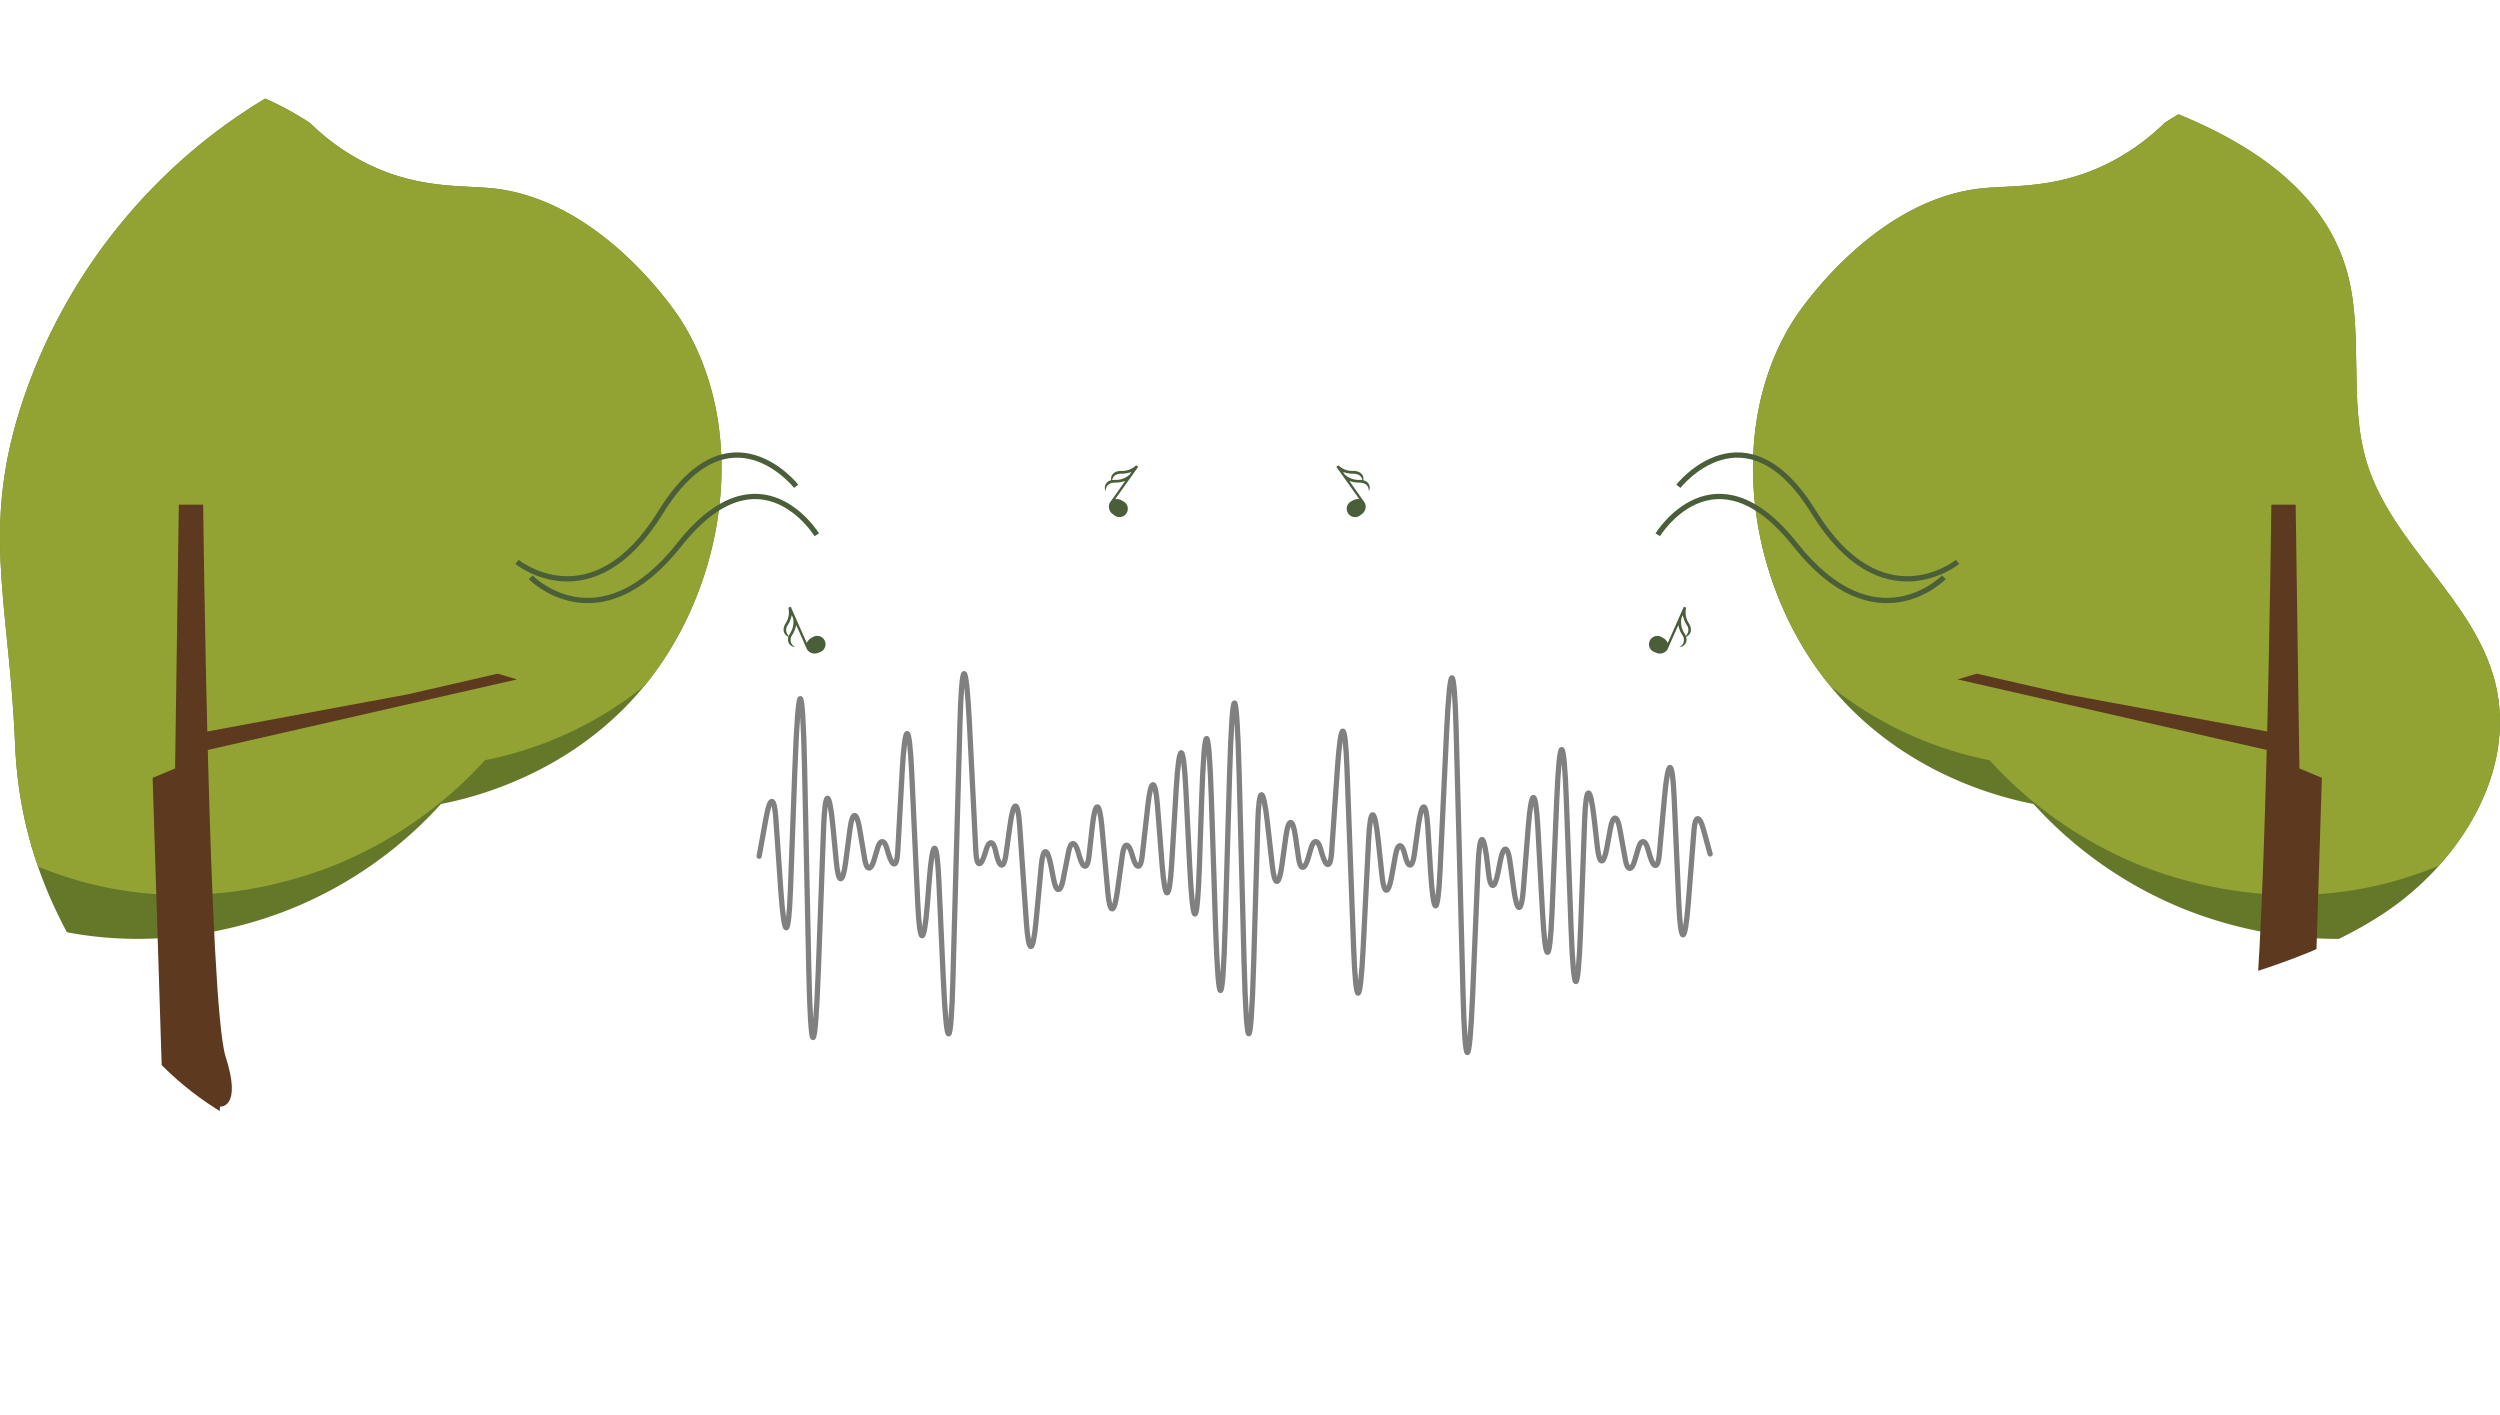 <svg xmlns="http://www.w3.org/2000/svg" xmlns:xlink="http://www.w3.org/1999/xlink" width="473.974" height="268.304" viewBox="0 0 473.974 268.304"><defs><style>.a,.f,.h{fill:none;}.b{clip-path:url(#a);}.c{fill:#657829;}.d{fill:#92a333;}.e{fill:#5d391f;}.f{stroke:#4a5e3a;stroke-miterlimit:10;}.g{fill:#4a5e3a;}.h{stroke:gray;stroke-linecap:round;stroke-linejoin:round;}</style><clipPath id="a"><path class="a" d="M636.627,414.813c-29.617-9.306-59.978-17.467-91.014-18.216S482.5,403.1,457.868,422a106.758,106.758,0,0,0-34.919,47.395c-9.656,26.144-3.7,40.25-2.576,68.1.909,22.541,10.129,39.534,24.319,57.071,12.493,15.44,32.8,22.666,52.574,24.483s39.646-1.034,59.48-2.052c35.494-1.82,58.631,24.155,92.787,33.978,17.992,5.174,35.735,11.961,54.387,13.568s39.012-2.886,51.433-16.894c9.183-10.355,12.949-24.542,21.62-35.329,10.795-13.427,27.838-20.03,44.4-24.774s33.88-8.386,48.227-17.923,25.185-26.968,20.988-43.677c-3.94-15.694-19.552-26.175-24.32-41.638-3.692-11.97-.339-25.26-4.06-37.221-5.894-18.947-26.9-28.24-45.955-33.784A407.442,407.442,0,0,0,657.2,399.687c-10.727,1.211-23.06,4-27.744,13.73" transform="translate(-417.528 -396.545)"/></clipPath></defs><g transform="translate(-417.528 -396.545)"><g class="b" transform="translate(417.528 396.545)"><g transform="translate(253.353 13.647)"><path class="c" d="M988.517,538.482c-11.491,23.829-33.286,32.2-39.387,34.4-23.693,8.644-44.641,2.169-53.555-1.423A77.731,77.731,0,0,1,867.2,551.6c-5.661-1.084-24.71-5.525-38.54-22.371-.644-.78-1.287-1.593-1.9-2.44-13.966-18.948-17.66-47.117-4.982-67.047.745-1.153,14.812-22.575,35.489-24.846,6.1-.644,14.508.169,24.473-4.949a42.453,42.453,0,0,0,10.305-7.457,58.87,58.87,0,0,1,28.71-9.559,59.55,59.55,0,0,1,37.252,10.643c1.627,1.119,3.864,2.644,6.3,4.645,6.406,5.186,14.27,13.558,16.407,25.862a39.534,39.534,0,0,1-.712,16.3q6.2,10.118,12.406,20.2C993.907,495.875,999.126,516.484,988.517,538.482Z" transform="translate(-735.024 -412.825)"/><path class="d" d="M980.179,530.143c-11.491,23.83-33.287,32.2-39.354,34.4-23.728,8.678-44.675,2.169-53.59-1.389A78.537,78.537,0,0,1,858.864,543.3a70.008,70.008,0,0,1-30.2-14.067c-.644-.78-1.287-1.593-1.9-2.44-13.966-18.948-17.66-47.117-4.982-67.047.745-1.153,14.812-22.575,35.489-24.846,6.1-.644,14.508.169,24.473-4.949a42.453,42.453,0,0,0,10.305-7.457,58.87,58.87,0,0,1,28.71-9.559,59.55,59.55,0,0,1,37.252,10.643c1.627,1.119,3.864,2.644,6.3,4.645a38.325,38.325,0,0,1,8.068,17.524,39.552,39.552,0,0,1-.712,16.3l12.406,20.236C985.6,487.536,990.788,508.145,980.179,530.143Z" transform="translate(-735.024 -412.825)"/><path class="e" d="M939.791,562.481l-3.551,112.938-7.8.051-1.41-50.665s-4.269.463-1.076-9.469,4.257-104.645,4.257-104.645h4.612l.709,50.016Z" transform="translate(-752.941 -428.657)"/><path class="e" d="M920.227,560.107l-39.215-7.27-17.1-3.922L860.284,550l60.692,13.85Z" transform="translate(-742.508 -434.841)"/><g transform="translate(60.937 72.621)"><path class="f" d="M797.137,505.387s12.692-16.166,25.677,4.91,27.254,9.428,27.254,9.428" transform="translate(-793.23 -499.462)"/><path class="f" d="M792.476,516.1s10.717-17.537,26.075,1.878,28.169,6.181,28.169,6.181" transform="translate(-792.476 -500.979)"/></g><path class="g" d="M798.051,536.9a3.762,3.762,0,0,1-.51-2.92l.007-.015-.446-.2-3.047,6.886a2.052,2.052,0,0,0-1.07-1.065,1.584,1.584,0,1,0-1.273,2.842,1.714,1.714,0,0,0,2.35-.655l-.01-.005-.006.013,0,0v0l2.012-4.52a5.761,5.761,0,0,0,.738,1.861,1.5,1.5,0,0,1-.557,2.307,1.418,1.418,0,0,0,1.276-1.959C798.352,539.179,798.838,538.152,798.051,536.9Zm-.853,1.881a3.844,3.844,0,0,1-.532-2.878l.242-.545a5.664,5.664,0,0,0,.737,1.873,1.507,1.507,0,0,1-.189,2.064A2.879,2.879,0,0,0,797.2,538.779Z" transform="translate(-731.221 -432.39)"/><path class="g" d="M722.959,502.855a3.765,3.765,0,0,1-2.772-1.053l-.009-.013-.4.281,4.361,6.138a2.044,2.044,0,0,0-1.463.376,1.584,1.584,0,1,0,1.791,2.547,1.713,1.713,0,0,0,.638-2.355l-.009.007.008.011v0l0,0-2.856-4.039a5.756,5.756,0,0,0,1.976.317c1.909.055,1.7,1.657,1.7,1.657a1.418,1.418,0,0,0-1.031-2.1C725.074,503.762,724.439,502.821,722.959,502.855Zm1.18,1.7a3.841,3.841,0,0,1-2.746-1.014l-.345-.486a5.664,5.664,0,0,0,1.987.324c1.252.037,1.591.738,1.677,1.216A2.939,2.939,0,0,0,724.139,504.551Z" transform="translate(-719.778 -427.217)"/></g><g transform="translate(-44.204 13.647)"><path class="c" d="M371.293,538.482c11.491,23.829,33.287,32.2,39.388,34.4,23.693,8.644,44.641,2.169,53.555-1.423A77.727,77.727,0,0,0,492.607,551.6c5.66-1.084,24.711-5.525,38.541-22.371.644-.78,1.288-1.593,1.9-2.44,13.966-18.948,17.661-47.117,4.982-67.047-.746-1.153-14.812-22.575-35.49-24.846-6.1-.644-14.507.169-24.473-4.949a42.447,42.447,0,0,1-10.3-7.457,58.872,58.872,0,0,0-28.71-9.559A59.553,59.553,0,0,0,401.8,423.574c-1.626,1.119-3.863,2.644-6.3,4.645-6.407,5.186-14.271,13.558-16.407,25.862a39.551,39.551,0,0,0,.712,16.3q-6.2,10.118-12.406,20.2C365.9,495.875,360.684,516.484,371.293,538.482Z" transform="translate(-364.793 -412.825)"/><path class="d" d="M381.238,530.143c11.491,23.83,33.286,32.2,39.354,34.4,23.728,8.678,44.675,2.169,53.59-1.389A78.537,78.537,0,0,0,502.553,543.3a70.013,70.013,0,0,0,30.2-14.067c.644-.78,1.287-1.593,1.9-2.44,13.966-18.948,17.661-47.117,4.982-67.047-.746-1.153-14.812-22.575-35.49-24.846-6.1-.644-14.507.169-24.473-4.949a42.447,42.447,0,0,1-10.3-7.457,58.872,58.872,0,0,0-28.71-9.559,59.553,59.553,0,0,0-37.252,10.643c-1.626,1.119-3.863,2.644-6.3,4.645a38.316,38.316,0,0,0-8.068,17.524,39.523,39.523,0,0,0,.712,16.3L377.34,482.282C375.815,487.536,370.629,508.145,381.238,530.143Z" transform="translate(-366.4 -412.825)"/><path class="e" d="M452.051,562.481,455.6,675.419l7.8.051,1.411-50.665s4.269.463,1.076-9.469-4.257-104.645-4.257-104.645h-4.612l-.709,50.016Z" transform="translate(-378.909 -428.657)"/><path class="e" d="M462.8,560.107l39.215-7.27,17.1-3.922L522.744,550l-60.692,13.85Z" transform="translate(-380.527 -434.841)"/><g transform="translate(142.217 72.621)"><path class="f" d="M587.389,505.387s-12.692-16.166-25.677,4.91-27.254,9.428-27.254,9.428" transform="translate(-534.458 -499.462)"/><path class="f" d="M591.8,516.1s-10.717-17.537-26.075,1.878-28.169,6.181-28.169,6.181" transform="translate(-534.959 -500.979)"/></g><path class="g" d="M595.695,539.46a1.418,1.418,0,0,0,1.276,1.959,1.5,1.5,0,0,1-.557-2.307,5.735,5.735,0,0,0,.737-1.861l2.013,4.52v.005l-.005-.013-.01.005a1.714,1.714,0,0,0,2.35.655,1.584,1.584,0,1,0-1.273-2.842,2.046,2.046,0,0,0-1.07,1.065l-3.047-6.886-.446.2.007.015a3.761,3.761,0,0,1-.511,2.92C594.373,538.152,594.857,539.179,595.695,539.46Zm.06-.168a1.507,1.507,0,0,1-.188-2.064,5.666,5.666,0,0,0,.737-1.873l.241.545a3.839,3.839,0,0,1-.532,2.878A2.994,2.994,0,0,0,595.754,539.292Z" transform="translate(-401.996 -432.39)"/><path class="g" d="M668.633,504.626a1.418,1.418,0,0,0-1.031,2.1s-.211-1.6,1.7-1.657a5.761,5.761,0,0,0,1.977-.317l-2.857,4.039,0,0,0,0,.008-.011-.009-.007a1.714,1.714,0,0,0,.638,2.355,1.584,1.584,0,1,0,1.791-2.547,2.047,2.047,0,0,0-1.464-.376l4.362-6.138-.4-.281-.01.013a3.76,3.76,0,0,1-2.771,1.053C669.082,502.821,668.447,503.762,668.633,504.626Zm.176-.035c.085-.479.426-1.179,1.676-1.216a5.661,5.661,0,0,0,1.987-.324l-.345.486a3.841,3.841,0,0,1-2.746,1.014A2.935,2.935,0,0,0,668.809,504.59Z" transform="translate(-413.75 -427.217)"/></g><path class="h" d="M589.231,583.524l1.351-7.458c.715-3.946,1.526-3.9,1.8.1l.961,13.869c.653,9.42,1.471,9.407,1.818-.029l.86-23.369c.639-17.333,1.458-17.327,1.821.014l.8,38.25c.363,17.34,1.182,17.347,1.821.014l.98-26.628c.281-7.644,1.1-7.667,1.816-.051l.588,6.236c.417,4.432,1.231,4.446,1.809.033l.811-6.2c.434-3.32,1.245-3.335,1.8-.033l.986,5.858c.36,2.143,1.158,2.19,1.771.106l.662-2.25c.48-1.631,1.267-1.631,1.747,0l.287.977c.82,2.784,1.622,2.691,1.782-.207l.837-15.11c.546-9.842,1.364-9.837,1.819.008l1.151,24.916c.37,8.024,1.188,8.038,1.817.029l.356-4.544c.634-8.065,1.451-8.052,1.817.03l.852,18.811c.623,13.765,1.442,13.757,1.819-.016l1.323-48.275c.354-12.918,1.173-12.927,1.819-.021l1.207,24.085c.148,2.945.95,3.039,1.783.211l.166-.564c.534-1.814,1.326-1.792,1.759.049l.215.91c.615,2.611,1.42,2.573,1.788-.084l.778-5.616c.662-4.778,1.477-4.75,1.811.062l1.275,18.41c.423,6.112,1.24,6.122,1.815.023l1.018-10.8c.324-3.441,1.134-3.482,1.8-.091l.547,2.79c.491,2.5,1.3,2.5,1.787,0l1.041-5.307c.394-2.008,1.19-2.044,1.767-.082l.322,1.093c.7,2.39,1.5,2.319,1.779-.157l.626-5.65c.547-4.941,1.363-4.933,1.811.018l1.118,12.345c.395,4.354,1.209,4.374,1.809.043l.98-7.071c.319-2.3,1.118-2.363,1.775-.132l.182.618c.7,2.381,1.5,2.311,1.779-.156l1.083-9.661c.586-5.22,1.4-5.207,1.813.03l.878,11.179c.564,7.188,1.381,7.18,1.816-.017l.867-14.368c.547-9.046,1.365-9.042,1.818.009l.746,14.9c.594,11.854,1.413,11.847,1.82-.014l.451-13.173c.512-14.943,1.331-14.942,1.82,0l.8,24.424c.53,16.2,1.349,16.2,1.82,0l.836-28.782c.527-18.117,1.346-18.117,1.821,0l.932,35.635c.471,18,1.291,18,1.821,0l.78-26.522c.208-7.037,1.024-7.07,1.815-.076l.931,8.231c.447,3.956,1.26,3.966,1.806.023l.776-5.605c.485-3.5,1.3-3.5,1.8-.005l.6,4.154c.329,2.267,1.127,2.324,1.775.127l.6-2.043c.48-1.631,1.266-1.631,1.747,0l.346,1.178c.787,2.674,1.589,2.586,1.782-.194l1.114-16.088c.653-9.421,1.471-9.407,1.818.029l1.25,33.949c.424,11.514,1.242,11.519,1.819.012l1.023-20.4c.319-6.369,1.136-6.391,1.815-.052l.744,6.948c.37,3.458,1.181,3.489,1.8.065l.744-4.107c.428-2.366,1.231-2.387,1.782-.046h0c.615,2.611,1.42,2.573,1.788-.084l.739-5.334c.683-4.933,1.5-4.9,1.811.068l.515,8.2c.571,9.093,1.389,9.086,1.818-.014l1.233-26.169c.643-13.651,1.462-13.643,1.82.019l1.3,49.789c.384,14.672,1.2,14.679,1.82.014l1.029-24.461c.275-6.552,1.091-6.579,1.814-.062l.153,1.384c.36,3.246,1.169,3.28,1.8.075l.459-2.34c.577-2.937,1.385-2.914,1.8.05l.752,5.429c.635,4.574,1.448,4.55,1.81-.054l.925-11.78c.588-7.49,1.406-7.481,1.816.022l.876,15.987c.565,10.326,1.384,10.32,1.818-.012l.891-21.183c.534-12.686,1.353-12.685,1.82.005l.894,24.3c.5,13.569,1.318,13.569,1.82,0l.758-20.516c.248-6.721,1.065-6.751,1.815-.068l.6,5.311c.381,3.4,1.191,3.424,1.8.061l.648-3.575c.493-2.719,1.3-2.719,1.792,0l1.07,5.911c.376,2.078,1.173,2.121,1.77.095l.693-2.355c.48-1.631,1.267-1.631,1.747,0l.429,1.457c.742,2.521,1.543,2.442,1.78-.175l1-11.011c.672-7.424,1.49-7.4,1.816.042l.876,19.988c.358,8.18,1.176,8.195,1.816.032L766.47,578.6c.225-2.864,1.029-2.94,1.785-.168l1.275,4.665" transform="translate(-445.306 -421.194)"/></g></g></svg>